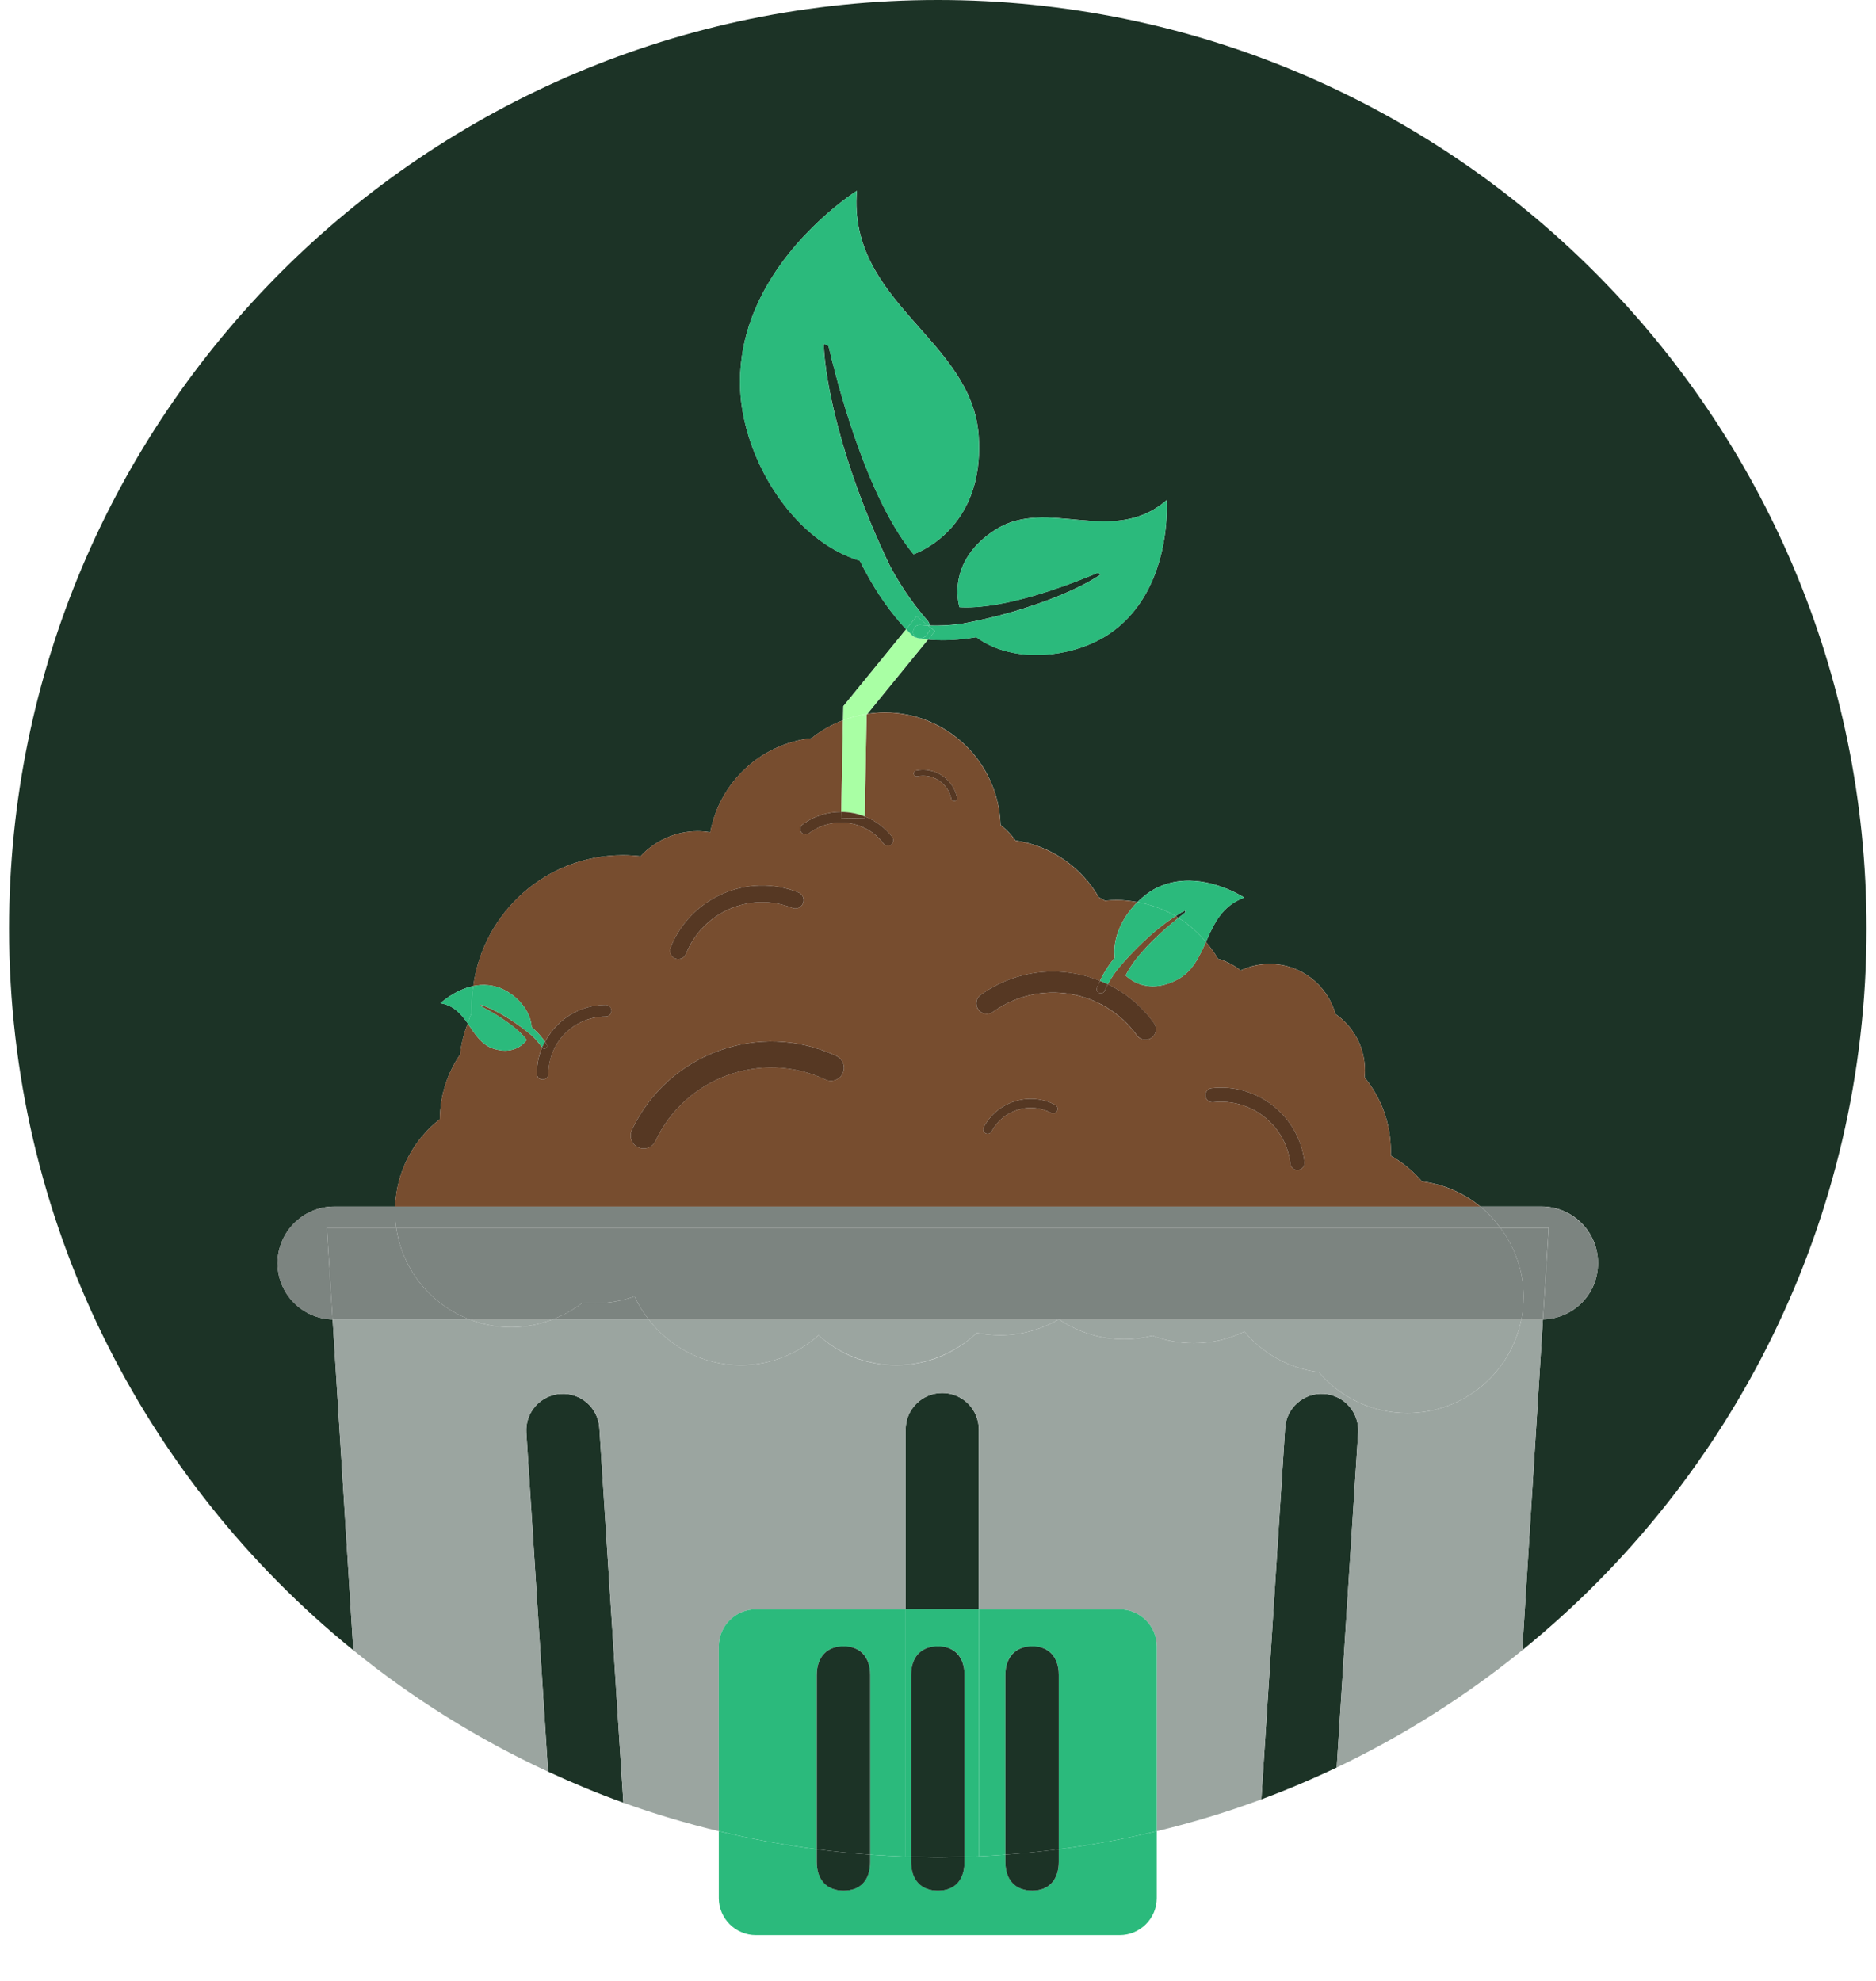 <?xml version="1.0" encoding="UTF-8"?>
<svg id="Calque_1" data-name="Calque 1" xmlns="http://www.w3.org/2000/svg" viewBox="0 0 930.06 982.27">
  <defs>
    <style>
      .cls-1 {
        fill: #7c8480;
      }

      .cls-1, .cls-2, .cls-3, .cls-4, .cls-5, .cls-6, .cls-7 {
        stroke-width: 0px;
      }

      .cls-2 {
        fill: #2bba7c;
      }

      .cls-3 {
        fill: #a9ffa4;
      }

      .cls-4 {
        fill: #774d2f;
      }

      .cls-5 {
        fill: #9ba5a0;
      }

      .cls-6 {
        fill: #1c3326;
      }

      .cls-7 {
        fill: #563823;
      }
    </style>
  </defs>
  <path class="cls-6" d="m587.6,452.38c.02-.34.02-.68.03-1.02-.6.29-1.25.63-1.95,1.03-.82.46-1.87,1.19-2.81,1.8.47.27.9.6,1.36.89,1.05-.85,2.22-1.8,3.03-2.43.12-.09.23-.18.35-.27Z"/>
  <path class="cls-6" d="m485.27,708.75c0-10.02-8.12-18.14-18.14-18.14s-18.14,8.12-18.14,18.14v89.11h36.28v-89.11Z"/>
  <path class="cls-6" d="m277.89,691.05c-10,.65-17.59,9.26-16.94,19.26l10.75,168.03c12.18,5.64,24.61,10.82,37.34,15.4l-11.89-185.75c-.63-9.99-9.2-17.59-19.26-16.94Z"/>
  <path class="cls-6" d="m464.93,0C210.64,0,4.5,206.14,4.5,460.43c0,144.45,66.57,273.31,170.65,357.72l-10.25-163.98c-15.13-.4-27.3-12.73-27.3-27.96s12.55-28.04,28.04-28.04h30.27c.67-17.59,9.14-33.17,22.15-43.29.1-11.92,3.81-22.98,10.11-32.14.46-5.4,1.88-10.48,3.72-15.35-3.22-4.6-6.83-8.9-13.51-10.02,0,0,6.88-6.55,16.27-8.52,4.94-36.61,36.23-64.87,74.2-64.87,2.95,0,5.86.19,8.72.52,7.09-7.61,17.17-12.39,28.39-12.39,2.11,0,4.16.21,6.18.54,4.59-24.71,24.93-43.87,50.21-46.68,4.66-3.75,9.94-6.72,15.62-8.89l.13-6.95,31.16-38.19c-.42-.44-.73-.72-1.18-1.22-5.3-5.8-12.58-15.11-19.65-28.53-.71-1.35-1.42-2.74-2.13-4.17-4.43-1.36-8.7-3.24-12.75-5.55-26.98-15.34-45.11-49.79-46.55-78.84-.58-11.65,1.17-22.47,4.39-32.35,1.31-4.02,2.87-7.89,4.61-11.59,16.31-34.74,48.82-55.1,48.82-55.1-4.57,55.66,57.06,73.51,60.37,121.41,1.27,18.42-3.35,31.41-9.47,40.4-3.95,5.81-8.52,9.95-12.52,12.8-3.1,2.22-5.87,3.67-7.75,4.53-1.58.73-2.54,1.03-2.54,1.03-.54-.66-1.09-1.33-1.62-2.02-10.43-13.37-19.07-32.46-25.77-50.98-1.42-3.93-2.75-7.82-3.99-11.64-4.9-15.02-8.43-28.71-10.5-37.46-.09-.38-.18-.75-.26-1.11-.78-.4-1.58-.78-2.38-1.16.04,1.72.15,3.64.34,5.71.83,9.45,3.16,22.42,7.32,37.73,1.03,3.78,2.17,7.71,3.42,11.76,4.27,13.77,9.89,28.97,17.05,44.89,1.47,3.29,3.02,6.61,4.62,9.94.48.92.98,1.82,1.47,2.71,3.88,6.95,7.88,12.78,11.32,17.31,2.28,2.99,4.31,5.41,5.9,7.21.64.72.99,1.56,1.17,2.43.41.01.75.04,1.18.05,3.6.07,8.08-.07,13.09-.69.64-.08,1.28-.17,1.93-.26,2.31-.43,4.59-.88,6.82-1.36,10.83-2.3,20.71-5.11,29.35-8.08,2.55-.88,4.98-1.76,7.3-2.65,9.39-3.6,16.9-7.27,22.04-10.38,1.13-.68,2.15-1.34,3.05-1.96-.49-.27-.98-.53-1.48-.78-.21.09-.44.19-.67.28-5.25,2.21-13.58,5.53-23.09,8.65-2.42.79-4.91,1.57-7.45,2.31-11.99,3.5-24.99,6.22-35.73,5.89-.55-.01-1.1-.04-1.64-.07,0,0-.2-.6-.42-1.69-.26-1.29-.56-3.24-.58-5.66-.04-3.12.37-7,1.86-11.2,2.31-6.49,7.23-13.72,17.13-19.97,25.75-16.23,57.95,8.62,84.72-14.55,0,0,1.75,24.25-9.92,45.6-1.24,2.27-2.64,4.52-4.21,6.7-3.85,5.35-8.73,10.29-14.91,14.36-15.41,10.14-39.82,13.75-57.77,5.69-2.7-1.21-5.26-2.69-7.61-4.45-1,.17-1.98.33-2.93.47-8.96,1.32-16.03,1.17-20.97.7l-30.12,36.92c2.78-.41,5.6-.74,8.5-.74,31.22,0,56.62,24.82,57.59,55.8,2.81,2.21,5.29,4.79,7.4,7.67,17.67,2.64,32.7,13.3,41.3,28.15,1.03.54,2.04,1.1,3.03,1.69,1.96-.2,3.94-.3,5.95-.3,3.48,0,6.86.41,10.17,1.01,2.78-2.77,5.83-5.13,8.99-6.75,4-2.06,8.08-3.17,12.06-3.61,1.62-.18,3.23-.25,4.8-.23,14.8.2,27.12,8.38,27.12,8.38-11.08,3.96-15.06,13.06-19.03,21.95,2.19,2.62,4.24,5.36,5.94,8.34,4.16,1.21,7.98,3.2,11.31,5.8,4.36-2.04,9.2-3.21,14.33-3.21,15.57,0,28.66,10.52,32.63,24.83,8.83,6.12,14.62,16.31,14.62,27.86,0,1.2-.07,2.38-.19,3.55,8.16,9.94,13.05,22.66,13.05,36.52,0,.77-.03,1.53-.06,2.29,5.88,3.33,11.11,7.67,15.47,12.78,10.91,1.37,20.83,5.83,28.96,12.41h30.3c15.49,0,28.04,12.55,28.04,28.04s-12.16,27.56-27.3,27.96l-10.25,163.98c104.08-84.42,170.65-213.27,170.65-357.73C925.35,206.14,719.21,0,464.93,0Z"/>
  <path class="cls-6" d="m656.38,691.05c-10.03-.65-18.63,6.96-19.26,16.94l-11.78,184.1c12.73-4.73,25.19-10.01,37.36-15.8l10.62-165.98c.65-10-6.94-18.61-16.94-19.26Z"/>
  <path class="cls-4" d="m704.95,585.76c-4.36-5.11-9.59-9.44-15.47-12.78.03-.76.06-1.52.06-2.29,0-13.86-4.9-26.58-13.05-36.52.12-1.17.19-2.35.19-3.55,0-11.55-5.79-21.74-14.62-27.86-3.97-14.31-17.05-24.83-32.63-24.83-5.13,0-9.97,1.17-14.33,3.21-3.33-2.6-7.15-4.59-11.31-5.8-1.7-2.98-3.75-5.72-5.94-8.34-3.3,7.37-6.61,14.6-14,18.59-6.27,3.38-11.57,3.82-15.7,3.11-2.67-.46-4.85-1.41-6.49-2.36-1.27-.74-2.22-1.48-2.83-2-.51-.44-.77-.73-.77-.73.14-.3.29-.59.45-.89,3.04-5.79,8.37-11.87,13.8-17.17,1.15-1.12,2.31-2.21,3.45-3.26,3.15-2.89,5.98-5.22,8.45-7.22-.46-.29-.89-.62-1.36-.89-2.73,1.75-5.77,3.88-9.28,6.78-1.16.96-2.36,1.99-3.59,3.08-4.16,3.69-8.6,8.09-13.05,13.13-.92,1.04-1.84,2.11-2.76,3.21-.24.32-.48.63-.72.95-1.8,2.44-3.19,4.73-4.23,6.65,8.82,4.31,16.73,10.77,22.85,19.28,1.68,2.33,1.15,5.59-1.18,7.27-2.33,1.68-5.59,1.15-7.27-1.18-16.47-22.89-48.5-28.11-71.38-11.64-2.33,1.68-5.59,1.15-7.27-1.18-1.68-2.33-1.15-5.59,1.18-7.27,17.81-12.82,40.2-14.66,59.17-6.96,1.26-2.69,3.1-6.09,6.21-10.1.36-.46.74-.93,1.13-1.41-.23-1.77-.25-3.57-.08-5.36.75-8.14,5.31-16.19,11.29-22.15-3.31-.59-6.68-1.01-10.17-1.01-2.01,0-3.99.1-5.95.3-.99-.6-2.01-1.15-3.03-1.69-8.61-14.85-23.64-25.51-41.3-28.15-2.11-2.89-4.59-5.47-7.4-7.67-.97-30.98-26.38-55.8-57.59-55.8-2.9,0-5.72.32-8.5.74l-.32.39-.93,50.39c5.22,2.06,10.01,5.43,13.64,10.22.9,1.18.67,2.87-.52,3.77-1.18.9-2.87.67-3.77-.52-8.81-11.61-25.42-13.89-37.03-5.08-1.18.9-2.87.67-3.77-.52-.9-1.18-.67-2.87.52-3.77,5.78-4.39,12.58-6.36,19.33-6.33l.84-45.46c-5.68,2.17-10.97,5.14-15.62,8.89-25.29,2.81-45.62,21.97-50.21,46.68-2.02-.32-4.07-.54-6.18-.54-11.22,0-21.3,4.79-28.39,12.39-2.86-.33-5.77-.52-8.72-.52-37.97,0-69.26,28.25-74.2,64.87.14-.03.26-.08.4-.1,1.02-.2,2.08-.34,3.15-.41,2.64-.18,5.43.06,8.27.94,7.09,2.17,14.47,8.8,16.58,16.43.32,1.15.51,2.32.57,3.5.31.26.61.53.9.79,2.81,2.53,4.6,4.83,5.72,6.5,5.73-10.82,16.97-18.28,30.04-18.28,1.59,0,2.89,1.29,2.89,2.89s-1.29,2.89-2.89,2.89c-15.63,0-28.35,12.72-28.35,28.35,0,1.59-1.29,2.89-2.89,2.89s-2.89-1.29-2.89-2.89c0-4.64.95-9.05,2.63-13.08-.34-.49-.77-1.1-1.34-1.81-.9-1.13-2.09-2.49-3.57-3.88-.19-.18-.38-.36-.58-.53-.72-.61-1.45-1.19-2.17-1.76-3.49-2.76-6.89-5.1-10.03-7.02-.92-.56-1.82-1.09-2.69-1.58-3.52-1.98-6.58-3.37-8.87-4.17-.5-.18-.97-.32-1.39-.44.04.22.09.44.14.66.08.04.17.09.26.13,2.03,1.06,5.19,2.79,8.6,4.93.86.55,1.74,1.12,2.63,1.71,4.16,2.81,8.34,6.14,10.99,9.55.14.17.27.35.4.53,0,0-.14.22-.41.56-.33.41-.86,1-1.6,1.63-.96.81-2.26,1.68-3.95,2.29-2.6.95-6.1,1.28-10.58-.18-6.1-2-9.17-7.43-12.72-12.49-1.84,4.87-3.26,9.95-3.72,15.35-6.29,9.15-10.01,20.21-10.11,32.14-13,10.12-21.47,25.7-22.15,43.29h538.01c-8.13-6.58-18.05-11.04-28.96-12.41Zm-372.51-115.91c9.92-25.03,38.35-37.32,63.37-27.4,2.12.84,3.16,3.24,2.32,5.36-.84,2.12-3.24,3.16-5.36,2.32-20.79-8.24-44.41,1.97-52.65,22.76-.84,2.12-3.24,3.16-5.36,2.32-2.12-.84-3.16-3.24-2.32-5.36Zm85.36,62.29c-1.51,3.23-5.35,4.61-8.58,3.1-31.64-14.84-69.45-1.17-84.28,30.47-1.51,3.22-5.35,4.61-8.58,3.1s-4.61-5.35-3.1-8.58c17.86-38.08,63.36-54.53,101.44-36.67,3.23,1.51,4.61,5.35,3.1,8.58Zm55.53-134.98c-.79.16-1.56-.35-1.72-1.13-1.58-7.73-9.16-12.73-16.89-11.15-.79.16-1.56-.35-1.72-1.13-.16-.79.35-1.56,1.13-1.72,9.3-1.91,18.42,4.11,20.32,13.41.16.79-.35,1.56-1.13,1.72Zm50.76,153.62c-.57,1.09-1.91,1.51-3,.94-10.67-5.58-23.89-1.44-29.47,9.22-.57,1.09-1.91,1.51-3,.94-1.09-.57-1.51-1.91-.94-3,6.72-12.84,22.63-17.82,35.47-11.1,1.09.57,1.51,1.91.94,3Zm119.51,29.29c-1.93.22-3.67-1.17-3.89-3.1-2.13-18.94-19.27-32.62-38.21-30.49-1.93.22-3.67-1.17-3.89-3.1-.22-1.93,1.17-3.67,3.1-3.89,22.8-2.56,43.43,13.9,45.99,36.69.22,1.93-1.17,3.67-3.1,3.89Z"/>
  <path class="cls-7" d="m334.75,475.21c2.12.84,4.52-.2,5.36-2.32,8.24-20.79,31.86-31,52.65-22.76,2.12.84,4.52-.2,5.36-2.32.84-2.12-.2-4.52-2.32-5.36-25.03-9.92-53.45,2.37-63.37,27.4-.84,2.12.2,4.52,2.32,5.36Z"/>
  <path class="cls-7" d="m414.7,523.57c-38.08-17.86-83.58-1.41-101.44,36.67-1.51,3.23-.12,7.07,3.1,8.58s7.07.12,8.58-3.1c14.84-31.64,52.65-45.3,84.28-30.47,3.23,1.51,7.07.12,8.58-3.1,1.51-3.22.12-7.06-3.1-8.58Z"/>
  <path class="cls-7" d="m454.14,382.03c-.79.16-1.3.93-1.13,1.72.16.79.93,1.3,1.72,1.13,7.73-1.58,15.3,3.42,16.89,11.15.16.79.93,1.3,1.72,1.13.79-.16,1.3-.93,1.13-1.72-1.9-9.3-11.02-15.32-20.32-13.41Z"/>
  <path class="cls-7" d="m487.69,558.88c-.57,1.09-.15,2.43.94,3,1.09.57,2.43.15,3-.94,5.58-10.67,18.8-14.8,29.47-9.22,1.09.57,2.43.15,3-.94.57-1.09.15-2.43-.94-3-12.84-6.72-28.75-1.74-35.47,11.1Z"/>
  <path class="cls-7" d="m600.72,539.49c-1.93.22-3.32,1.96-3.1,3.89.22,1.93,1.96,3.32,3.89,3.1,18.94-2.13,36.08,11.55,38.21,30.49.22,1.93,1.96,3.32,3.89,3.1,1.93-.22,3.32-1.96,3.1-3.89-2.56-22.8-23.19-39.26-45.99-36.69Z"/>
  <path class="cls-3" d="m460.08,317.07c-.31-.03-.69-.04-.98-.08-1.47-.16-2.72-.35-3.72-.52-.08-.01-.12-.1-.2-.12-1.08-.14-2.13-.54-2.98-1.36-.83-.8-1.9-1.93-2.95-3.04l-31.16,38.19-.13,6.95c3.82-1.46,7.83-2.49,12-3.11l30.12-36.92Z"/>
  <path class="cls-3" d="m428.7,404.78l.93-50.39.32-.39c-4.16.62-8.18,1.65-12,3.11l-.84,45.46c3.97.02,7.89.76,11.59,2.22Z"/>
  <path class="cls-2" d="m460.05,310.09c.3.01.6.02.92.03-.18-.87-.53-1.71-1.17-2.43-1.59-1.8-3.62-4.22-5.9-7.21-3.44-4.53-7.44-10.36-11.32-17.31-.49-.89-.98-1.79-1.47-2.71-1.61-3.34-3.15-6.66-4.62-9.94-7.16-15.92-12.78-31.12-17.05-44.89-1.25-4.06-2.4-7.98-3.42-11.76-4.15-15.3-6.48-28.28-7.32-37.73-.19-2.08-.3-3.99-.34-5.71.8.37,1.6.75,2.38,1.16.08.36.17.73.26,1.11,2.07,8.74,5.6,22.44,10.5,37.46,1.24,3.82,2.58,7.71,3.99,11.64,6.7,18.52,15.34,37.61,25.77,50.98.53.69,1.07,1.36,1.62,2.02,0,0,.95-.31,2.54-1.03,1.88-.87,4.65-2.31,7.75-4.53,4-2.86,8.57-7,12.52-12.8,6.11-8.99,10.74-21.98,9.47-40.4-3.31-47.9-64.94-65.75-60.37-121.41,0,0-32.51,20.36-48.82,55.1-1.74,3.7-3.29,7.57-4.61,11.59-3.22,9.88-4.98,20.7-4.39,32.35,1.44,29.06,19.57,63.5,46.55,78.84,4.05,2.31,8.32,4.19,12.75,5.55.71,1.43,1.42,2.83,2.13,4.17,7.08,13.42,14.36,22.73,19.65,28.53.45.49.76.77,1.18,1.22l5.23-6.41,5.58,4.55Z"/>
  <path class="cls-2" d="m455.17,316.35c-1.57-.39-2.67-1.8-2.54-3.42h0c.26-.66.53-1.31.82-1.96h0c.68-.78,1.7-1.23,2.81-1.12,1.03.09,2.35.18,3.8.24l-5.58-4.55-5.23,6.41c1.05,1.1,2.12,2.24,2.95,3.04.84.81,1.9,1.22,2.98,1.36Z"/>
  <path class="cls-2" d="m463.49,312.89l-3.41,4.18c4.94.47,12.02.62,20.97-.7.96-.14,1.93-.3,2.93-.47,2.35,1.76,4.91,3.24,7.61,4.45,17.95,8.07,42.36,4.45,57.77-5.69,6.18-4.06,11.06-9.01,14.91-14.36,1.57-2.18,2.96-4.42,4.21-6.7,11.67-21.35,9.92-45.6,9.92-45.6-26.77,23.17-58.97-1.68-84.72,14.55-9.9,6.25-14.82,13.47-17.13,19.97-1.49,4.19-1.9,8.08-1.86,11.2.03,2.42.32,4.38.58,5.66.22,1.08.42,1.69.42,1.69.54.03,1.09.06,1.64.07,10.75.33,23.75-2.39,35.73-5.89,2.54-.75,5.03-1.52,7.45-2.31,9.52-3.11,17.85-6.43,23.09-8.65.23-.09.45-.19.67-.28.5.25.99.51,1.48.78-.9.62-1.92,1.28-3.05,1.96-5.15,3.11-12.66,6.77-22.04,10.38-2.32.89-4.76,1.77-7.3,2.65-8.64,2.97-18.53,5.78-29.35,8.08-2.23.48-4.51.93-6.82,1.36-.65.09-1.3.18-1.93.26-5.01.62-9.49.75-13.09.69-.43,0-.78-.03-1.18-.05.05.24,0,.48,0,.72l2.51,2.05Z"/>
  <path class="cls-2" d="m460.98,310.85c.03.49.12.99.02,1.47h0c-.56.97-1.13,1.92-1.72,2.87h0c-1.17,1.01-2.66,1.35-4.1,1.17.08.02.12.11.2.12,1.01.17,2.25.36,3.72.52.29.03.67.05.98.08l3.41-4.18-2.51-2.05Z"/>
  <path class="cls-2" d="m460.98,310.85c-.01-.24.04-.48,0-.72-.31-.01-.62-.02-.92-.03l.93.76Z"/>
  <path class="cls-2" d="m459.26,315.19h0c.59-.95,1.16-1.9,1.72-2.87h0c.11-.49.01-.98-.02-1.47l-.93-.76c-1.44-.06-2.77-.15-3.8-.24-1.11-.11-2.13.34-2.81,1.12h0c-.29.65-.56,1.3-.82,1.96h0c-.13,1.63.97,3.03,2.54,3.43,1.44.18,2.93-.16,4.1-1.16Z"/>
  <path class="cls-2" d="m585.68,452.39c.7-.4,1.35-.74,1.95-1.03,0,.34-.01.68-.03,1.02-.11.08-.23.17-.35.27-.82.63-1.98,1.58-3.03,2.43,5.16,3.23,9.73,7.28,13.62,11.93,3.98-8.88,7.95-17.98,19.03-21.95,0,0-12.33-8.18-27.12-8.38-1.58-.02-3.18.05-4.8.23-3.98.44-8.06,1.55-12.06,3.61-3.16,1.63-6.22,3.99-8.99,6.75,6.8,1.22,13.22,3.54,18.97,6.92.94-.6,1.99-1.34,2.81-1.8Z"/>
  <path class="cls-2" d="m552.61,469.42c-.17,1.79-.14,3.59.08,5.36-.39.48-.77.95-1.13,1.41-3.11,4-4.95,7.4-6.21,10.1,1.31.53,2.62,1.06,3.89,1.69,1.04-1.91,2.43-4.21,4.23-6.65.23-.31.47-.63.72-.95.92-1.1,1.84-2.17,2.76-3.21,4.45-5.05,8.9-9.44,13.05-13.13,1.23-1.09,2.42-2.11,3.59-3.08,3.5-2.9,6.55-5.03,9.28-6.78-5.75-3.38-12.17-5.7-18.97-6.92-5.98,5.96-10.54,14.01-11.29,22.15Z"/>
  <path class="cls-2" d="m584.22,455.08c-2.48,1.99-5.3,4.33-8.45,7.22-1.14,1.04-2.3,2.13-3.45,3.26-5.44,5.3-10.77,11.38-13.8,17.17-.16.3-.31.59-.45.89,0,0,.26.29.77.73.6.52,1.55,1.26,2.83,2,1.64.95,3.82,1.9,6.49,2.36,4.13.72,9.43.27,15.7-3.11,7.39-3.99,10.7-11.21,14-18.59-3.89-4.65-8.46-8.69-13.62-11.93Z"/>
  <path class="cls-2" d="m233.87,498.96c0-3.43.31-6.78.76-10.09-9.39,1.97-16.27,8.52-16.27,8.52,6.68,1.12,10.29,5.42,13.51,10.02.68-1.8,1.22-3.67,2.08-5.38-.04-1.02-.08-2.03-.08-3.06Z"/>
  <path class="cls-2" d="m244.59,519.89c4.47,1.47,7.97,1.13,10.58.18,1.68-.61,2.99-1.48,3.95-2.29.74-.63,1.27-1.22,1.6-1.63.28-.35.41-.56.41-.56-.13-.18-.26-.35-.4-.53-2.65-3.41-6.83-6.74-10.99-9.55-.88-.6-1.76-1.17-2.63-1.71-3.41-2.15-6.57-3.88-8.6-4.93-.09-.05-.17-.09-.26-.13-.05-.22-.09-.44-.14-.66.42.12.89.27,1.39.44,2.28.8,5.34,2.18,8.87,4.17.87.49,1.77,1.02,2.69,1.58,3.14,1.92,6.54,4.25,10.03,7.02.72.57,1.44,1.16,2.17,1.76.2.18.39.36.58.53,1.48,1.39,2.67,2.75,3.57,3.88.57.71,1,1.32,1.34,1.81.4-.97.97-1.83,1.45-2.75-1.11-1.66-2.91-3.97-5.72-6.5-.29-.26-.59-.52-.9-.79-.06-1.18-.26-2.35-.57-3.5-2.11-7.63-9.49-14.26-16.58-16.43-2.84-.87-5.63-1.11-8.27-.94-1.08.07-2.13.22-3.15.41-.14.03-.26.07-.4.1-.45,3.31-.76,6.66-.76,10.09,0,1.03.04,2.04.08,3.06-.85,1.71-1.4,3.58-2.08,5.38,3.55,5.06,6.62,10.49,12.72,12.49Z"/>
  <path class="cls-7" d="m417.05,405.58l.06-3.03c-6.75-.03-13.55,1.95-19.33,6.33-1.18.9-1.41,2.59-.52,3.77.9,1.18,2.58,1.41,3.77.52,11.61-8.81,28.22-6.53,37.03,5.08.9,1.18,2.59,1.42,3.77.52,1.18-.9,1.41-2.59.52-3.77-3.64-4.79-8.42-8.16-13.64-10.22l-.02,1.03-11.63-.22Z"/>
  <path class="cls-7" d="m417.05,405.58l11.63.22.02-1.03c-3.71-1.46-7.62-2.2-11.59-2.22l-.06,3.03Z"/>
  <path class="cls-7" d="m271.11,517.93c.35.6.17,1.36-.39,1.76h0c-.27.09-.54.17-.81.25h0c-.41,0-.82-.21-1.07-.58-.02-.03-.06-.07-.07-.1-1.68,4.03-2.63,8.45-2.63,13.08,0,1.59,1.29,2.89,2.89,2.89s2.89-1.29,2.89-2.89c0-15.63,12.72-28.35,28.35-28.35,1.59,0,2.89-1.29,2.89-2.89s-1.29-2.89-2.89-2.89c-13.07,0-24.31,7.47-30.04,18.28.03.04.08.1.11.14.33.5.59.93.79,1.29Z"/>
  <path class="cls-7" d="m268.83,519.35c.25.37.65.57,1.07.58h0c.27-.08.54-.16.81-.25h0c.56-.4.74-1.16.39-1.76-.2-.36-.47-.79-.79-1.29-.03-.04-.08-.1-.11-.14-.49.92-1.05,1.79-1.45,2.75.02.03.06.07.07.1Z"/>
  <path class="cls-7" d="m547.61,491.28c-.27.62-.82,1.03-1.43,1.15h0c-.43-.04-.85-.09-1.28-.15h0c-.94-.44-1.41-1.53-1.06-2.52.21-.59.48-1.3.84-2.13.16-.37.49-.93.68-1.35-18.97-7.7-41.36-5.86-59.17,6.96-2.33,1.68-2.86,4.93-1.18,7.27,1.68,2.33,4.93,2.86,7.27,1.18,22.89-16.47,54.91-11.25,71.38,11.64,1.68,2.33,4.93,2.86,7.27,1.18,2.33-1.68,2.86-4.93,1.18-7.27-6.12-8.51-14.04-14.97-22.85-19.28-.01.02-.03.06-.05.08-.69,1.28-1.21,2.38-1.59,3.22Z"/>
  <path class="cls-7" d="m544.67,487.64c-.35.83-.63,1.54-.84,2.13-.35.99.11,2.08,1.06,2.52h0c.43.06.85.11,1.28.15h0c.61-.13,1.16-.54,1.43-1.15.38-.84.91-1.94,1.59-3.22.01-.02.03-.06.05-.08-1.28-.62-2.58-1.15-3.89-1.69-.19.42-.52.98-.68,1.35Z"/>
  <path class="cls-5" d="m764.21,654.25h-9.99c-5.26,26.41-28.56,46.32-56.51,46.32-17.57,0-33.29-7.87-43.86-20.26-14.77-1.85-27.79-9.28-36.9-20.12-7.59,3.68-16.12,5.75-25.12,5.75-7.2,0-14.09-1.33-20.44-3.74-4.54,1.15-9.29,1.76-14.19,1.76-11.84,0-22.83-3.59-31.99-9.71h-.58c-8.47,4.9-18.29,7.73-28.78,7.73-3.98,0-7.86-.4-11.61-1.17-10.35,9.91-24.38,16.01-39.84,16.01s-28.37-5.61-38.59-14.83c-10.22,9.22-23.75,14.83-38.59,14.83-18.6,0-35.03-8.9-45.57-22.57h-47.96c-6.32,2.38-13.12,3.77-20.27,3.77s-14.03-1.37-20.37-3.77h-67.41c-.25,0-.49-.07-.74-.07l10.25,163.98c29.4,23.85,61.81,44.1,96.55,60.19l-10.75-168.03c-.65-10,6.94-18.61,16.94-19.26,10.06-.65,18.63,6.96,19.26,16.94l11.89,185.75c15.4,5.54,31.21,10.23,47.32,14.12v-91.61c0-10.11,8.27-18.38,18.38-18.38h74.25v-89.11c0-10.02,8.12-18.14,18.14-18.14s18.14,8.12,18.14,18.14v89.11h69.84c10.11,0,18.38,8.27,18.38,18.38v91.61c17.7-4.28,35.01-9.51,51.84-15.77l11.78-184.1c.63-9.99,9.23-17.59,19.26-16.94,10,.65,17.59,9.26,16.94,19.26l-10.62,165.98c33.04-15.74,63.87-35.32,92-58.13l10.25-163.98c-.25,0-.49.07-.74.07Z"/>
  <path class="cls-5" d="m253.41,658.02c7.15,0,13.95-1.39,20.27-3.77h-40.64c6.34,2.4,13.19,3.77,20.37,3.77Z"/>
  <path class="cls-5" d="m557.19,663.96c4.9,0,9.65-.62,14.19-1.76,6.35,2.41,13.24,3.74,20.44,3.74,9,0,17.53-2.07,25.12-5.75,9.11,10.84,22.13,18.27,36.9,20.12,10.57,12.39,26.29,20.26,43.86,20.26,27.96,0,51.25-19.91,56.51-46.32h-229.01c9.15,6.12,20.15,9.71,31.99,9.71Z"/>
  <path class="cls-5" d="m367.21,676.82c14.84,0,28.37-5.61,38.59-14.83,10.22,9.22,23.75,14.83,38.59,14.83s29.49-6.1,39.84-16.01c3.75.77,7.63,1.17,11.61,1.17,10.49,0,20.31-2.83,28.78-7.73h-202.99c10.54,13.68,26.97,22.57,45.57,22.57Z"/>
  <path class="cls-1" d="m743.82,608.74h23.98l-2.84,45.44c15.14-.4,27.3-12.73,27.3-27.96s-12.55-28.04-28.04-28.04h-30.3c3.77,3.05,7.01,6.67,9.91,10.56Z"/>
  <path class="cls-1" d="m196.45,608.74c-.4-2.73-.67-5.51-.67-8.35,0-.75.1-1.47.13-2.21h-30.27c-15.49,0-28.04,12.55-28.04,28.04s12.16,27.56,27.3,27.96l-2.84-45.44h34.39Z"/>
  <path class="cls-1" d="m196.45,608.74h547.37c-2.9-3.9-6.14-7.51-9.91-10.56H195.9c-.03.74-.13,1.46-.13,2.21,0,2.84.27,5.62.67,8.35Z"/>
  <path class="cls-1" d="m233.05,654.25c-19.26-7.29-33.55-24.55-36.6-45.52h-34.39l2.84,45.44c.25,0,.49.07.74.07h67.41Z"/>
  <path class="cls-1" d="m294.97,646.15c-2.07,0-4.11-.11-6.12-.33-4.55,3.55-9.68,6.36-15.17,8.43h47.96c-2.75-3.56-5.19-7.38-7.05-11.53-6.13,2.22-12.73,3.43-19.62,3.43Z"/>
  <path class="cls-1" d="m524.63,654.25h.58c-.09-.06-.18-.1-.27-.16-.1.06-.21.1-.31.16Z"/>
  <path class="cls-1" d="m743.82,608.74c7.13,9.59,11.52,21.33,11.52,34.2,0,3.88-.4,7.66-1.13,11.32h9.99c.25,0,.49-.07.74-.07l2.84-45.44h-23.98Z"/>
  <path class="cls-1" d="m743.82,608.74H196.45c3.05,20.96,17.34,38.23,36.6,45.52h40.64c5.49-2.07,10.62-4.88,15.17-8.43,2.01.21,4.05.33,6.12.33,6.89,0,13.5-1.21,19.62-3.43,1.86,4.15,4.3,7.97,7.05,11.53h202.99c.1-.06.21-.1.31-.16.09.06.18.1.27.16h229.01c.73-3.66,1.13-7.44,1.13-11.32,0-12.87-4.4-24.61-11.52-34.2Z"/>
  <path class="cls-2" d="m524.9,923.14c0,8.89-4.98,14.22-13.15,14.22s-13.32-5.33-13.32-14.22v-3.63c-4.37.31-8.75.64-13.15.83-2.36.1-4.75.11-7.12.18v2.62c0,8.89-4.98,14.22-13.15,14.22s-13.32-5.33-13.32-14.22v-2.62c-.9-.03-1.8-.04-2.69-.07-5.89-.2-11.75-.52-17.58-.94v3.63c0,8.89-4.98,14.22-13.15,14.22s-13.32-5.33-13.32-14.22v-6.3c-16.49-2.15-32.7-5.14-48.59-8.98v33.17c0,10.11,8.27,18.38,18.38,18.38h180.37c10.11,0,18.38-8.27,18.38-18.38v-33.17c-15.89,3.84-32.11,6.83-48.6,8.98v6.3Z"/>
  <path class="cls-2" d="m451.69,920.52v-90.12c0-8.88,4.97-14.22,13.32-14.22s13.15,5.34,13.15,14.22v90.12c2.37-.07,4.76-.08,7.12-.18v-122.48h-36.28v122.59c.9.03,1.8.04,2.69.07Z"/>
  <path class="cls-2" d="m555.11,797.86h-69.84v122.48c4.41-.19,8.78-.52,13.15-.83v-89.11c0-8.88,4.97-14.22,13.32-14.22s13.15,5.34,13.15,14.22v86.44c16.49-2.15,32.7-5.14,48.6-8.98v-91.61c0-10.11-8.27-18.38-18.38-18.38Z"/>
  <path class="cls-2" d="m404.94,830.4c0-8.88,4.97-14.22,13.32-14.22s13.15,5.34,13.15,14.22v89.11c5.83.42,11.69.74,17.58.94v-122.59h-74.25c-10.11,0-18.38,8.27-18.38,18.38v91.61c15.89,3.84,32.1,6.83,48.59,8.98v-86.44Z"/>
  <path class="cls-6" d="m404.94,923.14c0,8.89,4.97,14.22,13.32,14.22s13.15-5.33,13.15-14.22v-3.63c-8.9-.64-17.72-1.53-26.47-2.67v6.3Z"/>
  <path class="cls-6" d="m418.26,816.18c-8.35,0-13.32,5.34-13.32,14.22v86.44c8.75,1.14,17.57,2.03,26.47,2.67v-89.11c0-8.88-4.98-14.22-13.15-14.22Z"/>
  <path class="cls-6" d="m451.69,920.52v2.62c0,8.89,4.97,14.22,13.32,14.22s13.15-5.33,13.15-14.22v-2.62c-4.41.12-8.79.33-13.23.33s-8.83-.21-13.24-.33Z"/>
  <path class="cls-6" d="m465.01,816.18c-8.35,0-13.32,5.34-13.32,14.22v90.12c4.41.12,8.8.33,13.24.33s8.82-.21,13.23-.33v-90.12c0-8.88-4.98-14.22-13.15-14.22Z"/>
  <path class="cls-6" d="m511.75,937.35c8.17,0,13.15-5.33,13.15-14.22v-6.3c-8.75,1.14-17.57,2.03-26.47,2.67v3.63c0,8.89,4.97,14.22,13.32,14.22Z"/>
  <path class="cls-6" d="m524.9,830.4c0-8.88-4.98-14.22-13.15-14.22s-13.32,5.34-13.32,14.22v89.11c8.9-.64,17.72-1.53,26.47-2.67v-86.44Z"/>
</svg>